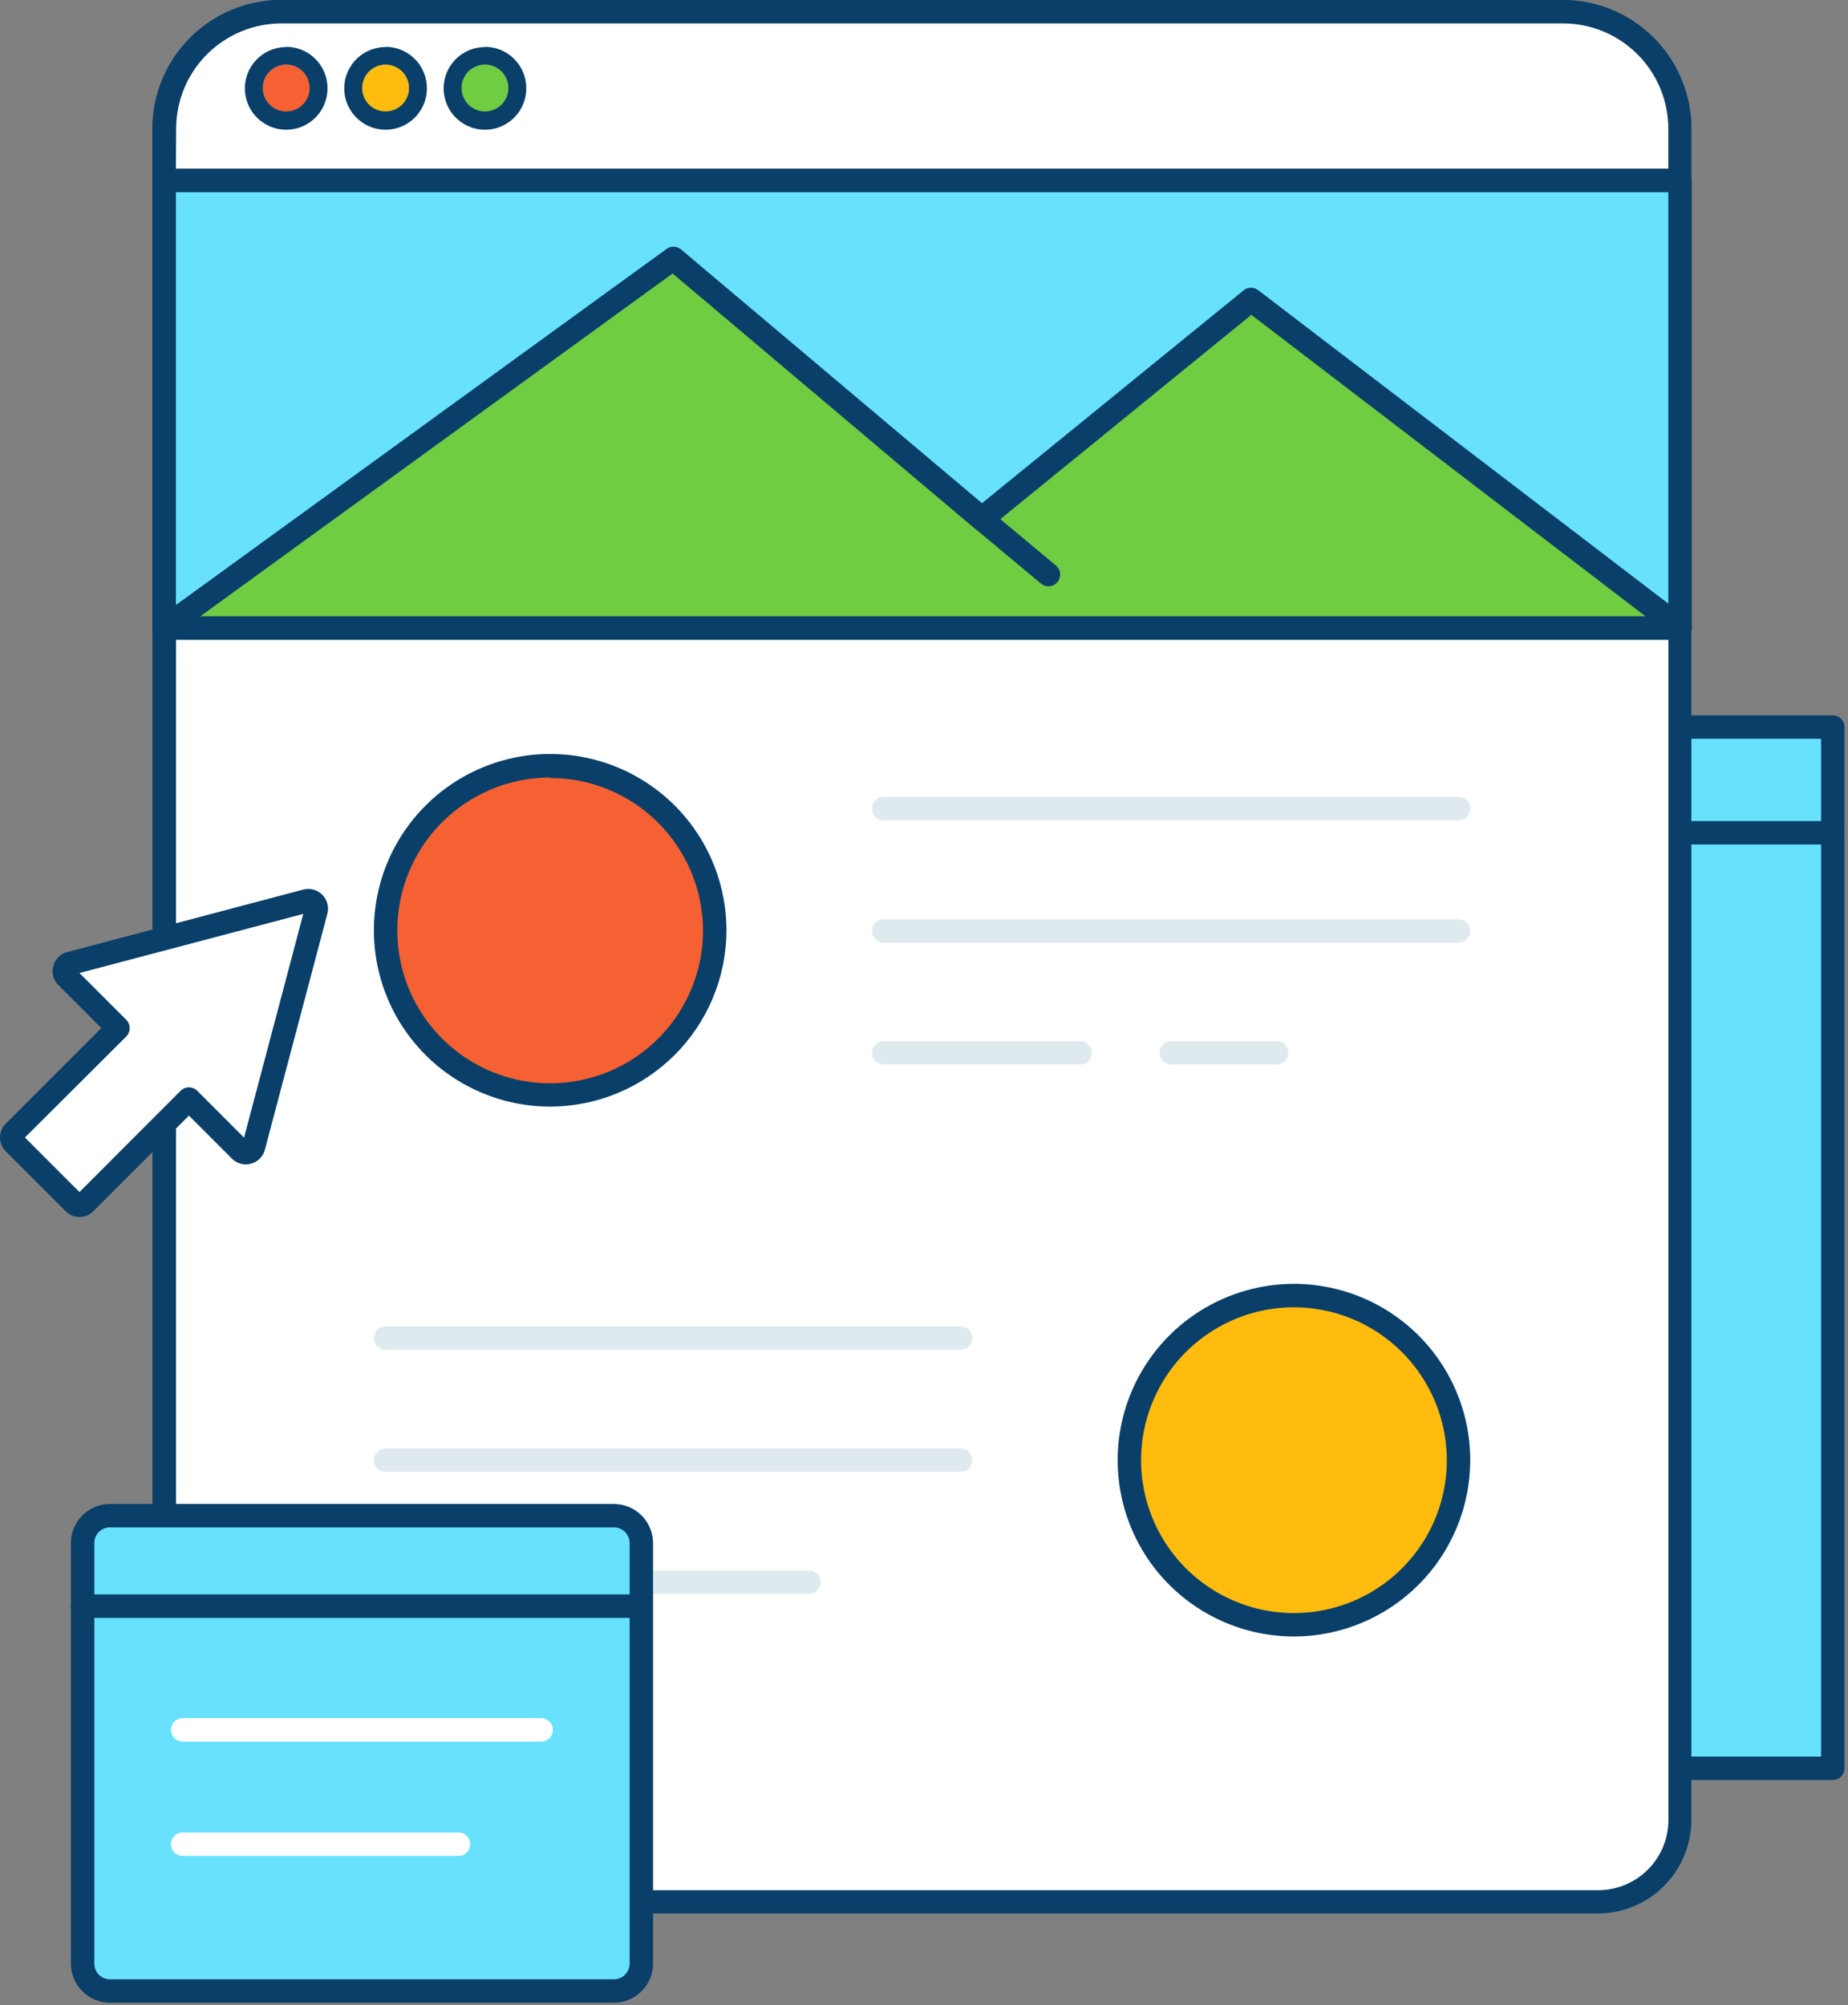 <svg width="283" height="307" viewBox="0 0 283 307" fill="none" xmlns="http://www.w3.org/2000/svg">
<rect x="0" y="0" width="283" height="307" fill="#808080" stroke="none"/>
<path d="M280.669 270.741H110.333V111.322H280.669V270.741Z" fill="#68E1FD"/>
<path d="M280.669 272.551H110.369C109.894 272.551 109.438 272.362 109.102 272.026C108.765 271.69 108.577 271.234 108.577 270.759V111.322C108.577 110.847 108.765 110.391 109.102 110.055C109.438 109.718 109.894 109.53 110.369 109.53H280.669C281.144 109.53 281.6 109.718 281.937 110.055C282.273 110.391 282.462 110.847 282.462 111.322V270.759C282.462 271.234 282.273 271.69 281.937 272.026C281.6 272.362 281.144 272.551 280.669 272.551ZM112.162 268.966H278.876V113.115H112.162V268.966Z" fill="#093F68"/>
<path d="M280.669 129.302H142.135C141.659 129.302 141.203 129.113 140.867 128.777C140.531 128.441 140.342 127.985 140.342 127.51C140.342 127.034 140.531 126.578 140.867 126.242C141.203 125.906 141.659 125.717 142.135 125.717H280.669C281.144 125.717 281.6 125.906 281.937 126.242C282.273 126.578 282.462 127.034 282.462 127.51C282.462 127.985 282.273 128.441 281.937 128.777C281.6 129.113 281.144 129.302 280.669 129.302Z" fill="#093F68"/>
<path d="M257.275 19.737V278.664C257.275 281.992 255.953 285.184 253.6 287.537C251.247 289.89 248.055 291.212 244.727 291.212H37.678C34.35 291.212 31.158 289.89 28.805 287.537C26.452 285.184 25.13 281.992 25.13 278.664V19.719C25.13 14.964 27.018 10.405 30.38 7.043C33.742 3.681 38.302 1.793 43.056 1.793H239.295C241.655 1.786 243.994 2.245 246.176 3.143C248.358 4.042 250.341 5.363 252.012 7.03C253.683 8.698 255.007 10.678 255.911 12.859C256.814 15.039 257.278 17.377 257.275 19.737Z" fill="white"/>
<path d="M244.745 292.987H37.678C33.875 292.987 30.227 291.476 27.537 288.787C24.848 286.097 23.337 282.45 23.337 278.646V19.719C23.337 14.489 25.415 9.474 29.113 5.776C32.811 2.078 37.826 0 43.056 0H239.295C244.525 0 249.54 2.078 253.238 5.776C256.936 9.474 259.014 14.489 259.014 19.719V278.664C259.009 282.452 257.506 286.084 254.833 288.768C252.159 291.452 248.533 292.968 244.745 292.987ZM43.092 3.549C38.813 3.549 34.709 5.249 31.684 8.275C28.658 11.3 26.958 15.404 26.958 19.683V278.664C26.958 281.517 28.091 284.253 30.108 286.27C32.126 288.287 34.861 289.42 37.714 289.42H244.745C247.597 289.42 250.333 288.287 252.35 286.27C254.367 284.253 255.5 281.517 255.5 278.664V19.737C255.5 15.458 253.801 11.354 250.775 8.329C247.749 5.303 243.646 3.603 239.367 3.603L43.092 3.549Z" fill="#093F68"/>
<path d="M257.275 19.719V27.642H25.148V19.719C25.148 14.964 27.036 10.405 30.398 7.043C33.76 3.681 38.32 1.793 43.074 1.793H239.295C241.654 1.786 243.991 2.244 246.172 3.142C248.353 4.039 250.335 5.359 252.006 7.024C253.676 8.689 255.001 10.668 255.905 12.846C256.81 15.025 257.275 17.36 257.275 19.719Z" fill="white"/>
<path d="M257.275 29.435H25.148C24.672 29.435 24.216 29.246 23.88 28.91C23.544 28.574 23.355 28.118 23.355 27.642V19.719C23.355 14.489 25.433 9.474 29.131 5.776C32.828 2.078 37.844 0 43.074 0H239.295C244.525 0 249.54 2.078 253.238 5.776C256.936 9.474 259.014 14.489 259.014 19.719V27.642C259.014 28.109 258.833 28.557 258.508 28.891C258.183 29.226 257.741 29.421 257.275 29.435ZM26.94 25.85H255.483V19.719C255.483 15.44 253.783 11.336 250.757 8.311C247.731 5.285 243.628 3.585 239.349 3.585H43.11C38.831 3.585 34.727 5.285 31.701 8.311C28.676 11.336 26.976 15.44 26.976 19.719L26.94 25.85Z" fill="#093F68"/>
<path d="M25.148 27.642H257.275V96.157H25.148V27.642Z" fill="#68E1FD"/>
<path d="M257.275 97.949H25.148C24.672 97.949 24.216 97.76 23.88 97.424C23.544 97.088 23.355 96.632 23.355 96.157V27.642C23.355 27.167 23.544 26.711 23.88 26.375C24.216 26.038 24.672 25.85 25.148 25.85H257.275C257.751 25.85 258.207 26.038 258.543 26.375C258.879 26.711 259.068 27.167 259.068 27.642V96.157C259.068 96.632 258.879 97.088 258.543 97.424C258.207 97.76 257.751 97.949 257.275 97.949ZM26.94 94.364H255.483V29.435H26.94V94.364Z" fill="#093F68"/>
<path d="M84.251 167.718C98.171 167.718 109.455 156.434 109.455 142.514C109.455 128.594 98.171 117.31 84.251 117.31C70.331 117.31 59.046 128.594 59.046 142.514C59.046 156.434 70.331 167.718 84.251 167.718Z" fill="#F56132"/>
<path d="M84.251 169.439C78.906 169.439 73.683 167.853 69.241 164.882C64.799 161.911 61.339 157.688 59.298 152.749C57.258 147.809 56.73 142.376 57.781 137.136C58.831 131.896 61.413 127.086 65.199 123.315C68.986 119.543 73.806 116.981 79.05 115.951C84.294 114.922 89.725 115.472 94.657 117.531C99.588 119.591 103.797 123.068 106.75 127.522C109.704 131.976 111.269 137.206 111.248 142.55C111.21 149.688 108.35 156.522 103.292 161.56C98.234 166.597 91.389 169.43 84.251 169.439ZM84.251 119.049C79.616 119.049 75.085 120.424 71.233 123.002C67.38 125.579 64.38 129.242 62.611 133.526C60.842 137.81 60.385 142.523 61.297 147.067C62.209 151.612 64.449 155.783 67.734 159.053C71.019 162.323 75.201 164.544 79.749 165.435C84.298 166.326 89.009 165.847 93.285 164.059C97.561 162.27 101.21 159.253 103.769 155.389C106.329 151.525 107.684 146.988 107.662 142.353C107.61 136.176 105.121 130.27 100.737 125.919C96.353 121.568 90.427 119.125 84.251 119.12V119.049Z" fill="#093F68"/>
<path d="M223.359 125.61H135.323C134.847 125.61 134.391 125.421 134.055 125.084C133.719 124.748 133.53 124.292 133.53 123.817C133.53 123.341 133.719 122.885 134.055 122.549C134.391 122.213 134.847 122.024 135.323 122.024H223.359C223.834 122.024 224.29 122.213 224.626 122.549C224.962 122.885 225.151 123.341 225.151 123.817C225.151 124.292 224.962 124.748 224.626 125.084C224.29 125.421 223.834 125.61 223.359 125.61Z" fill="#DFEAEF"/>
<path d="M223.359 144.343H135.323C134.847 144.343 134.391 144.154 134.055 143.817C133.719 143.481 133.53 143.025 133.53 142.55C133.53 142.074 133.719 141.618 134.055 141.282C134.391 140.946 134.847 140.757 135.323 140.757H223.359C223.834 140.757 224.29 140.946 224.626 141.282C224.962 141.618 225.151 142.074 225.151 142.55C225.151 143.025 224.962 143.481 224.626 143.817C224.29 144.154 223.834 144.343 223.359 144.343Z" fill="#DFEAEF"/>
<path d="M195.501 163.004H179.368C178.892 163.004 178.436 162.815 178.1 162.479C177.764 162.143 177.575 161.687 177.575 161.211C177.575 160.736 177.764 160.28 178.1 159.944C178.436 159.607 178.892 159.418 179.368 159.418H195.501C195.977 159.418 196.433 159.607 196.769 159.944C197.105 160.28 197.294 160.736 197.294 161.211C197.294 161.687 197.105 162.143 196.769 162.479C196.433 162.815 195.977 163.004 195.501 163.004Z" fill="#DFEAEF"/>
<path d="M165.403 163.004H135.323C134.847 163.004 134.391 162.815 134.055 162.479C133.719 162.143 133.53 161.687 133.53 161.211C133.53 160.736 133.719 160.28 134.055 159.944C134.391 159.607 134.847 159.418 135.323 159.418H165.403C165.878 159.418 166.334 159.607 166.67 159.944C167.007 160.28 167.196 160.736 167.196 161.211C167.196 161.687 167.007 162.143 166.67 162.479C166.334 162.815 165.878 163.004 165.403 163.004Z" fill="#DFEAEF"/>
<path d="M198.172 248.781C212.092 248.781 223.377 237.497 223.377 223.577C223.377 209.657 212.092 198.372 198.172 198.372C184.252 198.372 172.968 209.657 172.968 223.577C172.968 237.497 184.252 248.781 198.172 248.781Z" fill="#FFBC0E"/>
<path d="M198.172 250.574C192.832 250.577 187.611 248.997 183.169 246.033C178.727 243.068 175.264 238.853 173.217 233.92C171.171 228.988 170.634 223.559 171.674 218.321C172.713 213.083 175.283 208.271 179.058 204.493C182.833 200.716 187.643 198.143 192.881 197.1C198.118 196.057 203.547 196.59 208.481 198.633C213.415 200.676 217.633 204.136 220.6 208.576C223.567 213.016 225.151 218.236 225.151 223.577C225.142 230.731 222.297 237.589 217.24 242.65C212.183 247.71 205.326 250.559 198.172 250.574ZM198.172 200.165C193.541 200.161 189.013 201.531 185.16 204.102C181.308 206.672 178.305 210.327 176.53 214.605C174.755 218.883 174.289 223.59 175.19 228.133C176.091 232.676 178.32 236.849 181.593 240.125C184.867 243.401 189.038 245.632 193.58 246.537C198.122 247.442 202.83 246.979 207.109 245.208C211.388 243.437 215.046 240.436 217.619 236.585C220.192 232.735 221.566 228.208 221.566 223.577C221.557 217.374 219.089 211.427 214.705 207.039C210.32 202.651 204.375 200.179 198.172 200.165Z" fill="#093F68"/>
<path d="M147.1 206.672H59.046C58.571 206.672 58.115 206.483 57.779 206.147C57.442 205.811 57.254 205.355 57.254 204.88C57.254 204.404 57.442 203.948 57.779 203.612C58.115 203.276 58.571 203.087 59.046 203.087H147.1C147.576 203.087 148.032 203.276 148.368 203.612C148.704 203.948 148.893 204.404 148.893 204.88C148.893 205.355 148.704 205.811 148.368 206.147C148.032 206.483 147.576 206.672 147.1 206.672Z" fill="#DFEAEF"/>
<path d="M147.1 225.369H59.046C58.571 225.369 58.115 225.18 57.779 224.844C57.442 224.508 57.254 224.052 57.254 223.577C57.254 223.101 57.442 222.645 57.779 222.309C58.115 221.973 58.571 221.784 59.046 221.784H147.1C147.576 221.784 148.032 221.973 148.368 222.309C148.704 222.645 148.893 223.101 148.893 223.577C148.893 224.052 148.704 224.508 148.368 224.844C148.032 225.18 147.576 225.369 147.1 225.369Z" fill="#DFEAEF"/>
<path d="M123.886 244.066H59.046C58.571 244.066 58.115 243.878 57.779 243.541C57.442 243.205 57.254 242.749 57.254 242.274C57.254 241.798 57.442 241.342 57.779 241.006C58.115 240.67 58.571 240.481 59.046 240.481H123.886C124.361 240.481 124.817 240.67 125.153 241.006C125.489 241.342 125.678 241.798 125.678 242.274C125.678 242.749 125.489 243.205 125.153 243.541C124.817 243.878 124.361 244.066 123.886 244.066Z" fill="#DFEAEF"/>
<path d="M25.148 96.157L103.073 39.599L150.363 79.467L191.593 45.927L257.275 96.157H25.148Z" fill="#70CC40"/>
<path d="M257.275 97.949H25.148C24.768 97.951 24.398 97.832 24.091 97.609C23.783 97.387 23.554 97.073 23.437 96.712C23.319 96.352 23.319 95.963 23.436 95.602C23.554 95.241 23.783 94.927 24.09 94.705L102.033 38.147C102.348 37.901 102.736 37.768 103.136 37.768C103.535 37.768 103.923 37.901 104.238 38.147L150.381 77.047L190.464 44.439C190.78 44.189 191.172 44.053 191.575 44.053C191.979 44.053 192.37 44.189 192.687 44.439L258.369 94.633C258.664 94.862 258.88 95.177 258.987 95.534C259.094 95.892 259.087 96.274 258.966 96.627C258.846 96.981 258.618 97.287 258.315 97.505C258.012 97.723 257.648 97.841 257.275 97.842V97.949ZM30.669 94.364H251.987L191.629 48.204L151.492 80.865C151.17 81.134 150.764 81.281 150.345 81.281C149.926 81.281 149.52 81.134 149.198 80.865L103.001 41.876L30.669 94.364Z" fill="#093F68"/>
<path d="M160.545 89.775C160.124 89.771 159.718 89.618 159.398 89.345L149.215 80.848C149.034 80.697 148.884 80.512 148.775 80.303C148.665 80.095 148.597 79.867 148.575 79.632C148.554 79.397 148.579 79.161 148.648 78.936C148.718 78.71 148.832 78.501 148.982 78.32C149.133 78.139 149.318 77.989 149.527 77.879C149.735 77.769 149.963 77.702 150.198 77.68C150.433 77.658 150.669 77.683 150.894 77.753C151.12 77.823 151.329 77.936 151.51 78.087L161.71 86.602C161.89 86.754 162.039 86.939 162.147 87.149C162.256 87.358 162.322 87.586 162.342 87.821C162.362 88.056 162.335 88.292 162.264 88.517C162.192 88.741 162.077 88.95 161.925 89.129C161.757 89.332 161.546 89.495 161.307 89.606C161.068 89.718 160.808 89.775 160.545 89.775Z" fill="#093F68"/>
<path d="M43.827 17.12C45.827 17.12 47.448 15.498 47.448 13.498C47.448 11.499 45.827 9.877 43.827 9.877C41.827 9.877 40.206 11.499 40.206 13.498C40.206 15.498 41.827 17.12 43.827 17.12Z" fill="#F56132"/>
<path d="M43.827 9.895C44.536 9.895 45.229 10.106 45.819 10.499C46.408 10.893 46.868 11.453 47.139 12.108C47.41 12.764 47.481 13.485 47.343 14.18C47.205 14.876 46.863 15.514 46.362 16.016C45.861 16.517 45.222 16.859 44.526 16.997C43.831 17.135 43.11 17.064 42.455 16.793C41.8 16.521 41.24 16.062 40.846 15.472C40.452 14.883 40.242 14.19 40.242 13.48C40.242 12.53 40.619 11.618 41.292 10.945C41.964 10.273 42.876 9.895 43.827 9.895ZM43.827 7.206C42.573 7.206 41.347 7.579 40.306 8.277C39.264 8.974 38.453 9.966 37.975 11.125C37.498 12.285 37.376 13.56 37.625 14.789C37.873 16.018 38.481 17.145 39.372 18.028C40.262 18.911 41.395 19.509 42.626 19.747C43.857 19.985 45.131 19.852 46.286 19.365C47.441 18.878 48.426 18.058 49.114 17.011C49.803 15.963 50.165 14.734 50.155 13.48C50.15 11.805 49.481 10.2 48.295 9.018C47.109 7.835 45.502 7.17 43.827 7.17V7.206Z" fill="#093F68"/>
<path d="M59.046 17.12C61.046 17.12 62.667 15.498 62.667 13.498C62.667 11.499 61.046 9.877 59.046 9.877C57.046 9.877 55.425 11.499 55.425 13.498C55.425 15.498 57.046 17.12 59.046 17.12Z" fill="#FFBC0E"/>
<path d="M59.046 9.895C59.755 9.895 60.449 10.106 61.038 10.499C61.628 10.893 62.087 11.453 62.359 12.108C62.63 12.764 62.701 13.485 62.563 14.18C62.424 14.876 62.083 15.514 61.581 16.016C61.08 16.517 60.441 16.859 59.746 16.997C59.05 17.135 58.329 17.064 57.674 16.793C57.019 16.521 56.459 16.062 56.065 15.472C55.671 14.883 55.461 14.19 55.461 13.48C55.461 12.53 55.839 11.618 56.511 10.945C57.183 10.273 58.095 9.895 59.046 9.895ZM59.046 7.206C57.792 7.206 56.567 7.579 55.525 8.277C54.483 8.974 53.672 9.966 53.195 11.125C52.718 12.285 52.596 13.56 52.844 14.789C53.093 16.018 53.701 17.145 54.591 18.028C55.481 18.911 56.614 19.509 57.845 19.747C59.076 19.985 60.35 19.852 61.505 19.365C62.661 18.878 63.645 18.058 64.334 17.011C65.023 15.963 65.385 14.734 65.374 13.48C65.37 11.805 64.701 10.2 63.514 9.018C62.328 7.835 60.721 7.17 59.046 7.17V7.206Z" fill="#093F68"/>
<path d="M74.266 17.12C76.266 17.12 77.887 15.498 77.887 13.498C77.887 11.499 76.266 9.877 74.266 9.877C72.266 9.877 70.644 11.499 70.644 13.498C70.644 15.498 72.266 17.12 74.266 17.12Z" fill="#70CC40"/>
<path d="M74.266 9.895C74.975 9.895 75.668 10.106 76.257 10.499C76.847 10.893 77.307 11.453 77.578 12.108C77.849 12.764 77.92 13.485 77.782 14.18C77.644 14.876 77.302 15.514 76.801 16.016C76.299 16.517 75.66 16.859 74.965 16.997C74.27 17.135 73.549 17.064 72.894 16.793C72.239 16.521 71.678 16.062 71.285 15.472C70.891 14.883 70.68 14.19 70.68 13.48C70.68 12.53 71.058 11.618 71.73 10.945C72.403 10.273 73.315 9.895 74.266 9.895ZM74.266 7.206C73.012 7.206 71.786 7.579 70.744 8.277C69.703 8.974 68.892 9.966 68.414 11.125C67.937 12.285 67.815 13.56 68.064 14.789C68.312 16.018 68.92 17.145 69.81 18.028C70.701 18.911 71.833 19.509 73.064 19.747C74.295 19.985 75.569 19.852 76.725 19.365C77.88 18.878 78.865 18.058 79.553 17.011C80.242 15.963 80.604 14.734 80.594 13.48C80.589 11.805 79.92 10.2 78.734 9.018C77.548 7.835 75.941 7.17 74.266 7.17V7.206Z" fill="#093F68"/>
<path d="M10.789 147.515L46.928 137.925C47.136 137.871 47.355 137.873 47.562 137.93C47.77 137.986 47.959 138.096 48.111 138.248C48.263 138.4 48.372 138.589 48.429 138.797C48.486 139.004 48.487 139.222 48.434 139.431L38.843 175.57C38.791 175.782 38.684 175.976 38.531 176.132C38.379 176.288 38.187 176.4 37.977 176.457C37.766 176.513 37.544 176.513 37.334 176.455C37.124 176.396 36.933 176.283 36.782 176.126L28.948 168.292L13.047 184.175C12.933 184.299 12.795 184.397 12.64 184.465C12.486 184.533 12.319 184.567 12.151 184.567C11.983 184.567 11.816 184.533 11.662 184.465C11.508 184.397 11.369 184.299 11.255 184.175L2.13 175.05C2.006 174.936 1.908 174.797 1.84 174.643C1.772 174.489 1.737 174.322 1.737 174.154C1.737 173.985 1.772 173.819 1.84 173.665C1.908 173.51 2.006 173.372 2.13 173.258L18.013 157.357L10.179 149.523C10.036 149.367 9.936 149.176 9.889 148.97C9.842 148.763 9.85 148.548 9.911 148.346C9.973 148.143 10.086 147.96 10.24 147.814C10.394 147.669 10.583 147.566 10.789 147.515Z" fill="white"/>
<path d="M12.169 186.344C11.772 186.343 11.379 186.264 11.012 186.11C10.646 185.956 10.314 185.731 10.036 185.447L0.893 176.305C0.61 176.026 0.386 175.694 0.232 175.328C0.079 174.962 0 174.569 0 174.172C0 173.775 0.079 173.382 0.232 173.015C0.386 172.649 0.61 172.317 0.893 172.039L15.521 157.411L8.942 150.832C8.564 150.458 8.292 149.99 8.153 149.476C8.015 148.963 8.015 148.422 8.153 147.908C8.292 147.394 8.564 146.927 8.942 146.552C9.319 146.178 9.79 145.91 10.305 145.777L46.444 136.204C46.955 136.072 47.491 136.075 48 136.213C48.509 136.352 48.973 136.621 49.346 136.994C49.719 137.367 49.989 137.831 50.127 138.341C50.266 138.85 50.269 139.386 50.137 139.897L40.564 176.036C40.431 176.551 40.163 177.021 39.789 177.399C39.414 177.777 38.946 178.049 38.433 178.188C37.919 178.326 37.378 178.326 36.864 178.187C36.351 178.049 35.883 177.777 35.509 177.399L28.93 170.82L14.302 185.447C14.024 185.731 13.692 185.956 13.326 186.11C12.959 186.264 12.566 186.343 12.169 186.344ZM3.815 174.172L12.169 182.525L27.657 167.019C27.824 166.851 28.022 166.718 28.241 166.627C28.459 166.536 28.693 166.489 28.93 166.489C29.167 166.489 29.401 166.536 29.619 166.627C29.838 166.718 30.036 166.851 30.203 167.019L37.373 174.19L46.444 139.933L12.169 148.985L19.34 156.156C19.506 156.323 19.637 156.522 19.726 156.74C19.816 156.959 19.861 157.193 19.859 157.429C19.861 157.665 19.816 157.898 19.726 158.117C19.637 158.335 19.506 158.534 19.34 158.701L3.815 174.172Z" fill="#093F68"/>
<path d="M94.038 232.074H16.83C14.523 232.074 12.653 233.944 12.653 236.251V300.66C12.653 302.966 14.523 304.837 16.83 304.837H94.038C96.345 304.837 98.215 302.966 98.215 300.66V236.251C98.215 233.944 96.345 232.074 94.038 232.074Z" fill="#68E1FD"/>
<path d="M94.02 306.647H16.83C15.245 306.642 13.727 306.009 12.608 304.887C11.489 303.765 10.86 302.245 10.86 300.66V236.268C10.86 234.684 11.489 233.163 12.608 232.041C13.727 230.919 15.245 230.286 16.83 230.281H94.02C95.607 230.286 97.127 230.918 98.249 232.04C99.371 233.162 100.003 234.682 100.008 236.268V300.66C100.003 302.246 99.371 303.766 98.249 304.888C97.127 306.01 95.607 306.642 94.02 306.647ZM16.83 233.866C16.515 233.866 16.204 233.929 15.913 234.05C15.623 234.17 15.359 234.348 15.137 234.571C14.916 234.794 14.741 235.059 14.622 235.351C14.503 235.642 14.443 235.954 14.446 236.268V300.66C14.443 300.974 14.503 301.286 14.622 301.578C14.741 301.869 14.916 302.134 15.137 302.357C15.359 302.58 15.623 302.758 15.913 302.879C16.204 303 16.515 303.062 16.83 303.062H94.02C94.657 303.062 95.268 302.809 95.719 302.358C96.169 301.908 96.422 301.297 96.422 300.66V236.268C96.422 235.953 96.36 235.641 96.24 235.349C96.119 235.058 95.942 234.793 95.719 234.57C95.496 234.347 95.231 234.17 94.94 234.049C94.648 233.928 94.336 233.866 94.02 233.866H16.83Z" fill="#093F68"/>
<path d="M96.871 247.723H12.617C12.142 247.723 11.686 247.535 11.35 247.198C11.013 246.862 10.825 246.406 10.825 245.931C10.825 245.455 11.013 244.999 11.35 244.663C11.686 244.327 12.142 244.138 12.617 244.138H96.871C97.346 244.138 97.802 244.327 98.138 244.663C98.474 244.999 98.663 245.455 98.663 245.931C98.663 246.406 98.474 246.862 98.138 247.198C97.802 247.535 97.346 247.723 96.871 247.723Z" fill="#093F68"/>
<path d="M82.87 266.672H27.98C27.505 266.672 27.049 266.483 26.712 266.146C26.376 265.81 26.187 265.354 26.187 264.879C26.187 264.403 26.376 263.947 26.712 263.611C27.049 263.275 27.505 263.086 27.98 263.086H82.87C83.346 263.086 83.802 263.275 84.138 263.611C84.474 263.947 84.663 264.403 84.663 264.879C84.663 265.354 84.474 265.81 84.138 266.146C83.802 266.483 83.346 266.672 82.87 266.672Z" fill="white"/>
<path d="M70.214 284.168H27.98C27.505 284.168 27.049 283.979 26.712 283.642C26.376 283.306 26.187 282.85 26.187 282.375C26.187 281.899 26.376 281.444 26.712 281.107C27.049 280.771 27.505 280.582 27.98 280.582H70.214C70.69 280.582 71.146 280.771 71.482 281.107C71.818 281.444 72.007 281.899 72.007 282.375C72.007 282.85 71.818 283.306 71.482 283.642C71.146 283.979 70.69 284.168 70.214 284.168Z" fill="white"/>
</svg>
